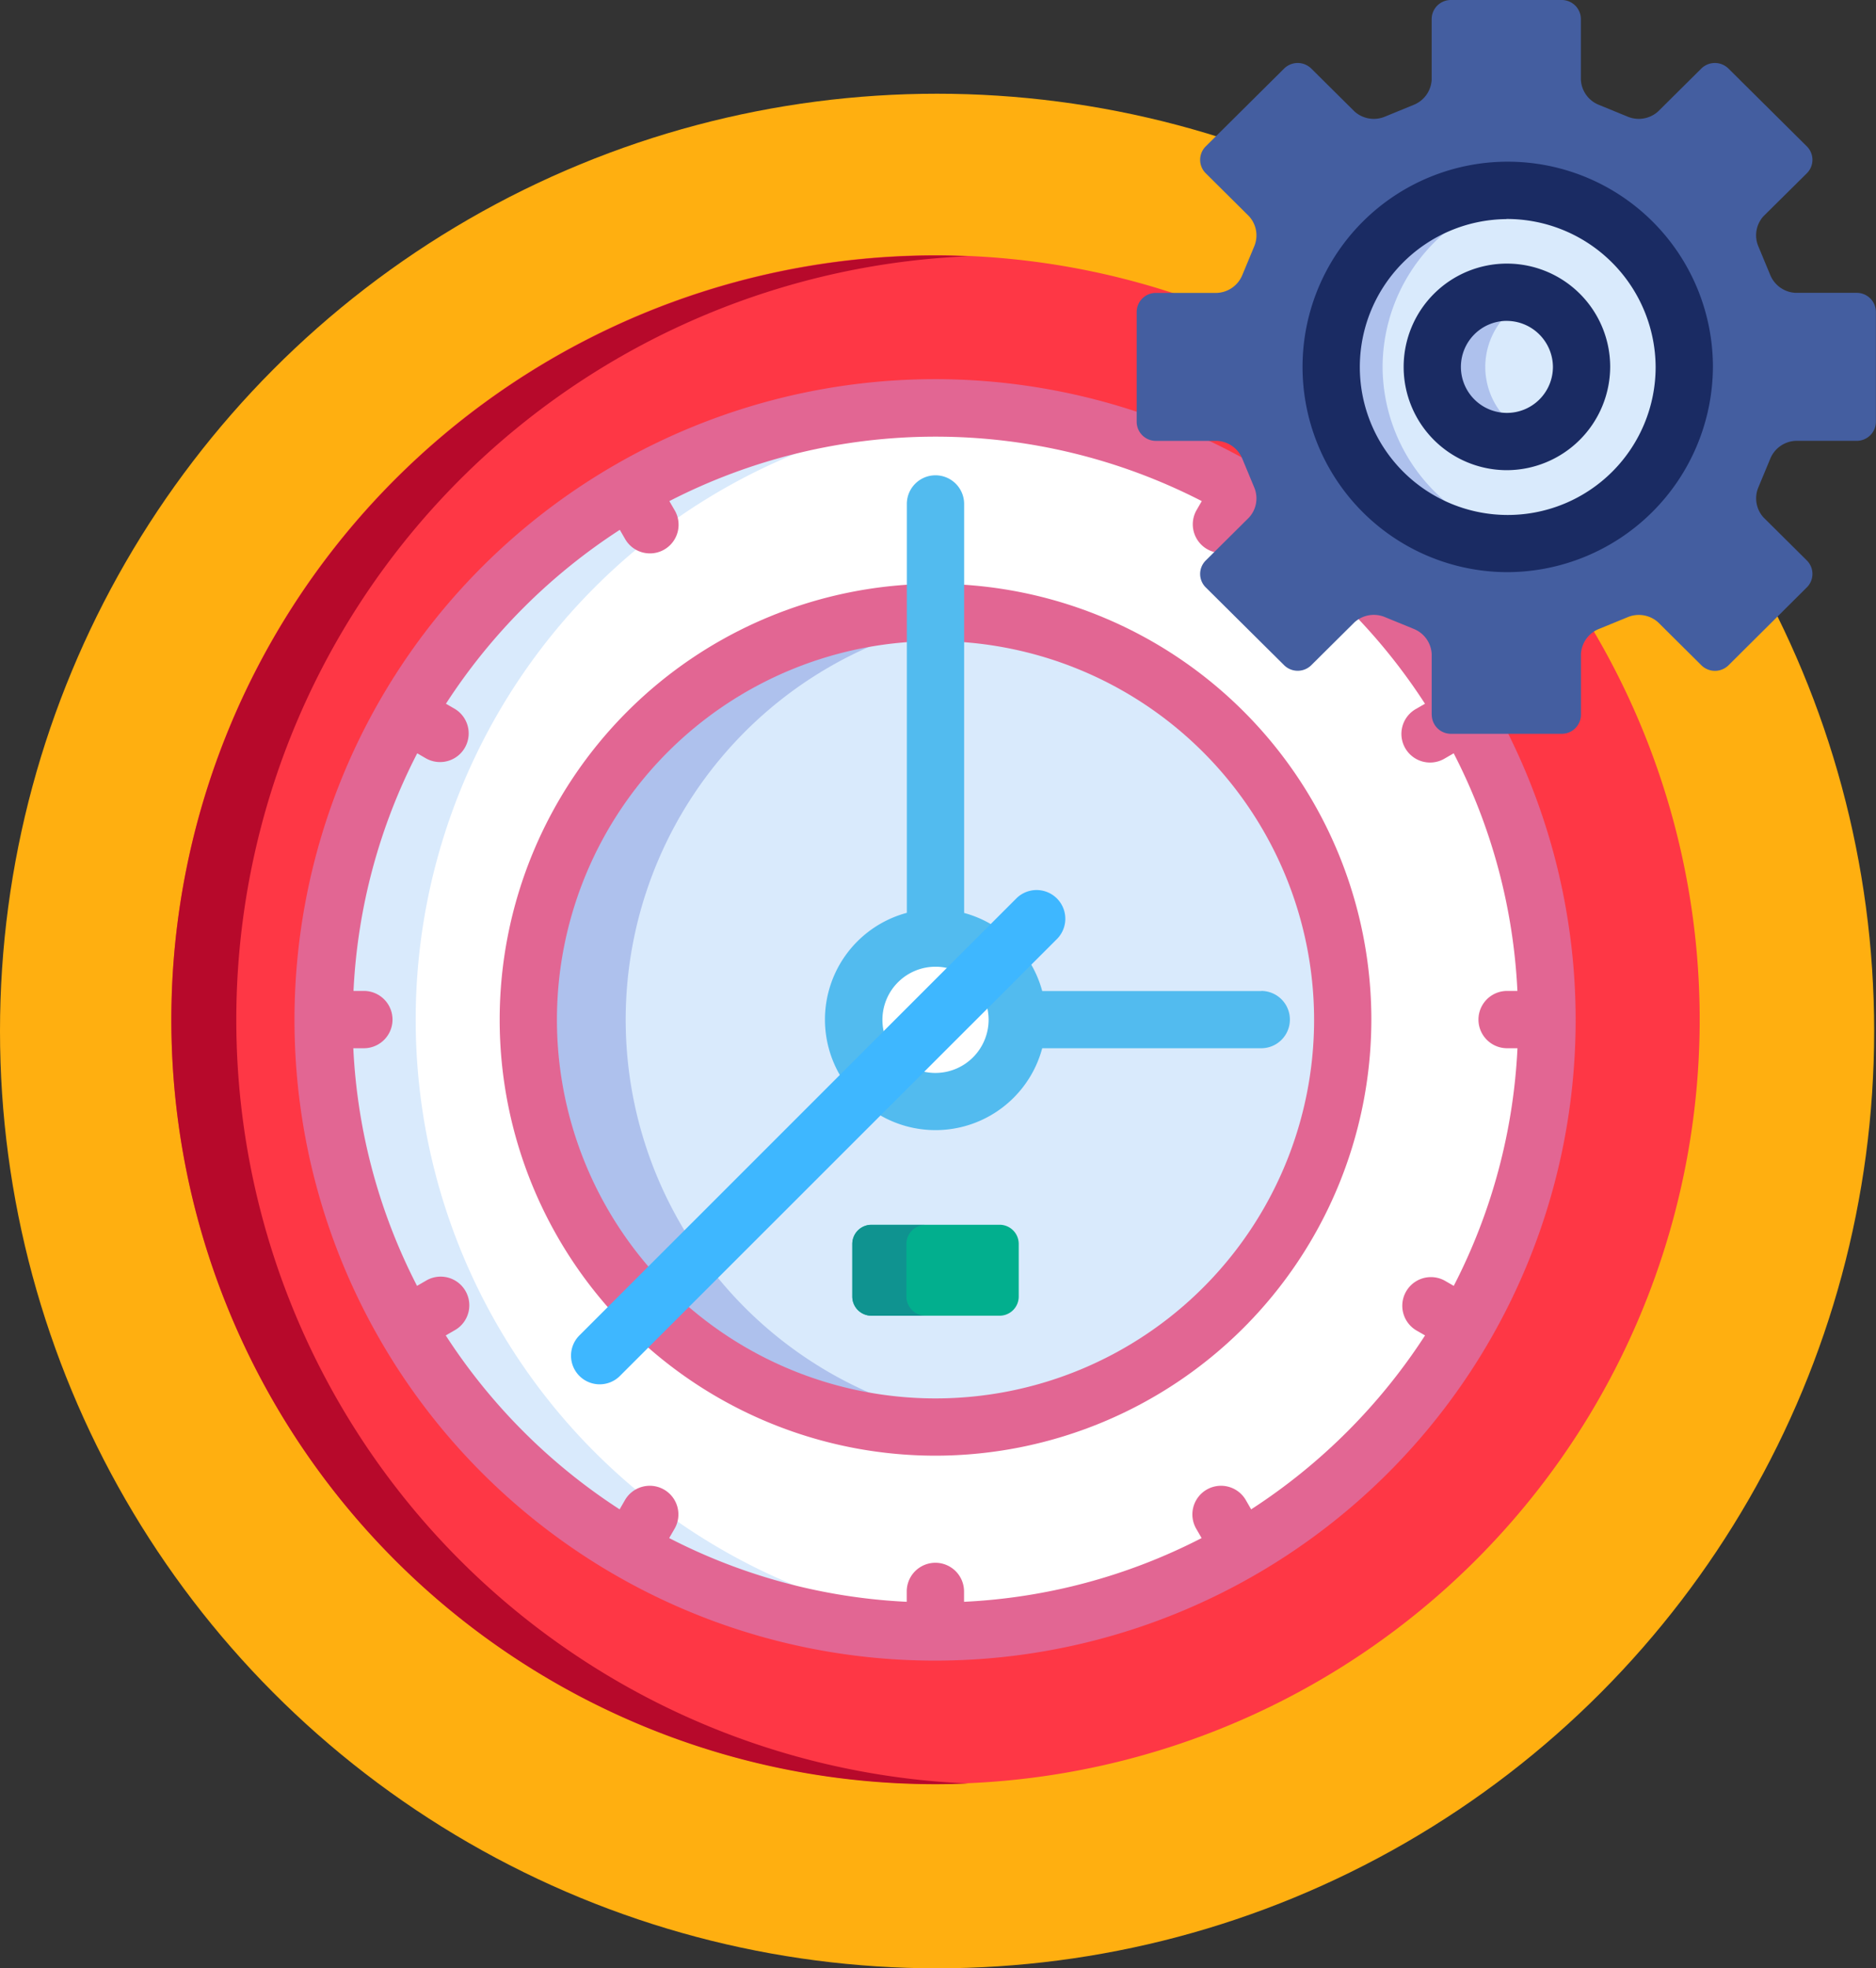 <svg xmlns="http://www.w3.org/2000/svg" width="60.059" height="63" viewBox="0 0 60.059 63">
  <rect x="0" y="0" width="60.059" height="63" fill="#333333" stroke="none"/>
  <g id="gestion-del-tiempo" transform="translate(-10.342)">
    <circle id="Elipse_1209" data-name="Elipse 1209" cx="30" cy="30" r="30" transform="translate(10.342 3)" fill="#ffaf10"/>
    <path id="Trazado_4440" data-name="Trazado 4440" d="M100.1,79.637v1.937a.367.367,0,0,1-.367.367H96.182a.367.367,0,0,1-.367-.367V79.637A1.161,1.161,0,0,0,95.08,78.6l-.9-.368a1.06,1.06,0,0,0-.453-.1,1.155,1.155,0,0,0-.8.31l-1.384,1.374a.374.374,0,0,1-.523,0l-2.51-2.491a.363.363,0,0,1,0-.514l1.384-1.374a1.152,1.152,0,0,0,.214-1.253l-.368-.885a1.166,1.166,0,0,0-1.04-.734H86.737a.369.369,0,0,1-.367-.367V68.683a.367.367,0,0,1,.367-.367h1.24A24.464,24.464,0,1,0,100.635,78.7,1.17,1.17,0,0,0,100.1,79.637Z" transform="translate(-39.392 -58.698)" fill="#fe3745"/>
    <path id="Trazado_4441" data-name="Trazado 4441" d="M57.3,91.337A24.463,24.463,0,0,1,80.724,66.9c-.345-.014-.691-.023-1.039-.023a24.464,24.464,0,0,0,0,48.928c.348,0,.695-.009,1.039-.023A24.463,24.463,0,0,1,57.3,91.337Z" transform="translate(-39.393 -58.698)" fill="#b7092b"/>
    <circle id="Elipse_1210" data-name="Elipse 1210" cx="19.576" cy="19.576" r="19.576" transform="translate(20.715 13.063)" fill="#fff"/>
    <g id="Grupo_20877" data-name="Grupo 20877" transform="translate(20.716 13.063)">
      <path id="Trazado_4442" data-name="Trazado 4442" d="M98.143,126.438a19.576,19.576,0,0,1,18.109-19.521q-.726-.054-1.467-.055a19.576,19.576,0,0,0,0,39.151q.74,0,1.467-.055A19.576,19.576,0,0,1,98.143,126.438Z" transform="translate(-95.209 -106.862)" fill="#d9eafc"/>
      <circle id="Elipse_1211" data-name="Elipse 1211" cx="13.036" cy="13.036" r="13.036" transform="translate(6.539 6.54)" fill="#d9eafc"/>
    </g>
    <path id="Trazado_4443" data-name="Trazado 4443" d="M151.82,173.392A13.038,13.038,0,0,1,163.3,160.449a13.036,13.036,0,1,0,0,25.886A13.038,13.038,0,0,1,151.82,173.392Z" transform="translate(-121.447 -140.754)" fill="#aec1ed"/>
    <path id="Trazado_4444" data-name="Trazado 4444" d="M155.155,180.762a13.953,13.953,0,1,1,13.953-13.953A13.969,13.969,0,0,1,155.155,180.762Zm0-26.073a12.12,12.12,0,1,0,12.12,12.12A12.133,12.133,0,0,0,155.155,154.689Z" transform="translate(-114.863 -134.17)" fill="#e26693"/>
    <circle id="Elipse_1212" data-name="Elipse 1212" cx="2.621" cy="2.621" r="2.621" transform="translate(37.67 30.017)" fill="#fff"/>
    <path id="Trazado_4445" data-name="Trazado 4445" d="M240.369,140.991h-7.012a3.551,3.551,0,0,0-2.5-2.5V125.4a.917.917,0,0,0-1.834,0v13.087a3.538,3.538,0,1,0,4.334,4.334h7.012a.917.917,0,0,0,0-1.834Zm-10.428,2.621a1.7,1.7,0,1,1,1.7-1.7A1.706,1.706,0,0,1,229.941,143.612Z" transform="translate(-189.649 -109.27)" fill="#52bbef"/>
    <path id="Trazado_4446" data-name="Trazado 4446" d="M160.8,248.867a.917.917,0,0,1-.648-1.565l13.987-13.986a.917.917,0,0,1,1.3,1.3L161.448,248.6A.914.914,0,0,1,160.8,248.867Z" transform="translate(-131.261 -204.559)" fill="#3eb7ff"/>
    <path id="Trazado_4447" data-name="Trazado 4447" d="M124.7,110.457a.367.367,0,0,1-.367-.367v-1.937a1.161,1.161,0,0,0-.736-1.038l-.9-.368a1.06,1.06,0,0,0-.453-.1,1.2,1.2,0,0,0-.673.205,18.787,18.787,0,0,1,2.3,2.888l-.283.163a.917.917,0,1,0,.917,1.588l.285-.165a18.524,18.524,0,0,1,2.04,7.606H126.5a.917.917,0,0,0,0,1.834h.332a18.525,18.525,0,0,1-2.04,7.606l-.285-.165a.917.917,0,0,0-.917,1.588l.283.163a18.808,18.808,0,0,1-5.567,5.567l-.163-.283a.917.917,0,1,0-1.588.917l.165.285a18.526,18.526,0,0,1-7.606,2.04v-.332a.917.917,0,0,0-1.834,0v.332a18.525,18.525,0,0,1-7.606-2.04l.165-.285a.917.917,0,1,0-1.588-.917l-.163.283a18.809,18.809,0,0,1-5.567-5.567l.283-.163a.917.917,0,1,0-.917-1.588l-.285.165a18.523,18.523,0,0,1-2.04-7.606H89.9a.917.917,0,0,0,0-1.834h-.332a18.524,18.524,0,0,1,2.04-7.606l.285.165a.917.917,0,0,0,.917-1.588l-.283-.163a18.808,18.808,0,0,1,5.567-5.567l.163.283a.917.917,0,1,0,1.588-.917l-.165-.285a18.635,18.635,0,0,1,17.045,0l-.165.285a.917.917,0,0,0,.793,1.375.9.9,0,0,0,.094-.006l.964-.957a1.152,1.152,0,0,0,.214-1.253l-.268-.644a20.44,20.44,0,0,0-1.935-.975h-1.166a.369.369,0,0,1-.367-.367v-.235a20.508,20.508,0,1,0,11.521,9.975Z" transform="translate(-67.909 -87.215)" fill="#e26693"/>
    <path id="Trazado_4448" data-name="Trazado 4448" d="M238.27,320.7h-4.106a.613.613,0,0,0-.611.611V323a.613.613,0,0,0,.611.611h4.106a.613.613,0,0,0,.611-.611v-1.684A.613.613,0,0,0,238.27,320.7Z" transform="translate(-195.925 -281.499)" fill="#02af8e"/>
    <path id="Trazado_4449" data-name="Trazado 4449" d="M235.286,323v-1.684a.613.613,0,0,1,.611-.611h-1.732a.613.613,0,0,0-.611.611V323a.613.613,0,0,0,.611.611H235.9A.613.613,0,0,1,235.286,323Z" transform="translate(-195.926 -281.5)" fill="#0f9390"/>
    <path id="Trazado_4450" data-name="Trazado 4450" d="M317.492,22.876a.613.613,0,0,0,.611.611h3.554a.613.613,0,0,0,.611-.611V20.939a.917.917,0,0,1,.578-.809l.911-.373a.924.924,0,0,1,.983.163l1.384,1.374a.619.619,0,0,0,.868,0L329.5,18.8a.607.607,0,0,0,0-.861l-1.384-1.374a.908.908,0,0,1-.163-.978l.374-.9a.922.922,0,0,1,.812-.577H331.1a.613.613,0,0,0,.611-.611V9.984a.613.613,0,0,0-.611-.611h-1.962a.922.922,0,0,1-.812-.577l-.374-.9a.909.909,0,0,1,.163-.979L329.5,5.546a.607.607,0,0,0,0-.861l-2.51-2.491a.619.619,0,0,0-.868,0l-1.384,1.373a.924.924,0,0,1-.983.163l-.911-.373a.917.917,0,0,1-.578-.809V.611A.613.613,0,0,0,321.658,0H318.1a.613.613,0,0,0-.611.611V2.548a.917.917,0,0,1-.578.809l-.91.373a.924.924,0,0,1-.983-.163l-1.384-1.373a.619.619,0,0,0-.868,0l-2.51,2.491a.607.607,0,0,0,0,.861l1.384,1.374a.908.908,0,0,1,.163.978l-.374.9a.922.922,0,0,1-.812.577h-1.961a.613.613,0,0,0-.611.611V13.5a.613.613,0,0,0,.611.611h1.961a.922.922,0,0,1,.812.577l.374.9a.908.908,0,0,1-.163.978l-1.384,1.374a.607.607,0,0,0,0,.861l2.51,2.491a.619.619,0,0,0,.868,0l1.384-1.374a.924.924,0,0,1,.983-.163l.911.373a.917.917,0,0,1,.578.809v1.937Z" transform="translate(-261.313)" fill="#445ea0"/>
    <ellipse id="Elipse_1213" data-name="Elipse 1213" cx="5.695" cy="5.652" rx="5.695" ry="5.652" transform="translate(52.872 6.091)" fill="#d9eafc"/>
    <path id="Trazado_4451" data-name="Trazado 4451" d="M359.995,55.483a5.667,5.667,0,0,1,4.829-5.587,5.781,5.781,0,0,0-.866-.065,5.652,5.652,0,1,0,0,11.3,5.782,5.782,0,0,0,.866-.065A5.667,5.667,0,0,1,359.995,55.483Z" transform="translate(-305.39 -43.74)" fill="#aec1ed"/>
    <path id="Trazado_4452" data-name="Trazado 4452" d="M357.375,55.47a6.569,6.569,0,1,1,6.612-6.569A6.6,6.6,0,0,1,357.375,55.47Zm0-11.3a4.735,4.735,0,1,0,4.778,4.735A4.763,4.763,0,0,0,357.375,44.166Z" transform="translate(-298.807 -37.157)" fill="#1a2b63"/>
    <ellipse id="Elipse_1214" data-name="Elipse 1214" cx="2.408" cy="2.389" rx="2.408" ry="2.389" transform="translate(56.16 9.355)" fill="#d9eafc"/>
    <path id="Trazado_4453" data-name="Trazado 4453" d="M386.89,78.911a2.389,2.389,0,0,1,1.541-2.227,2.389,2.389,0,1,0,0,4.455A2.389,2.389,0,0,1,386.89,78.911Z" transform="translate(-328.998 -67.168)" fill="#aec1ed"/>
    <path id="Trazado_4454" data-name="Trazado 4454" d="M380.982,75.634a3.306,3.306,0,1,1,3.324-3.306A3.319,3.319,0,0,1,380.982,75.634Zm0-4.779a1.473,1.473,0,1,0,1.491,1.472A1.483,1.483,0,0,0,380.982,70.856Z" transform="translate(-322.415 -60.585)" fill="#1a2b63"/>
  </g>
</svg>

